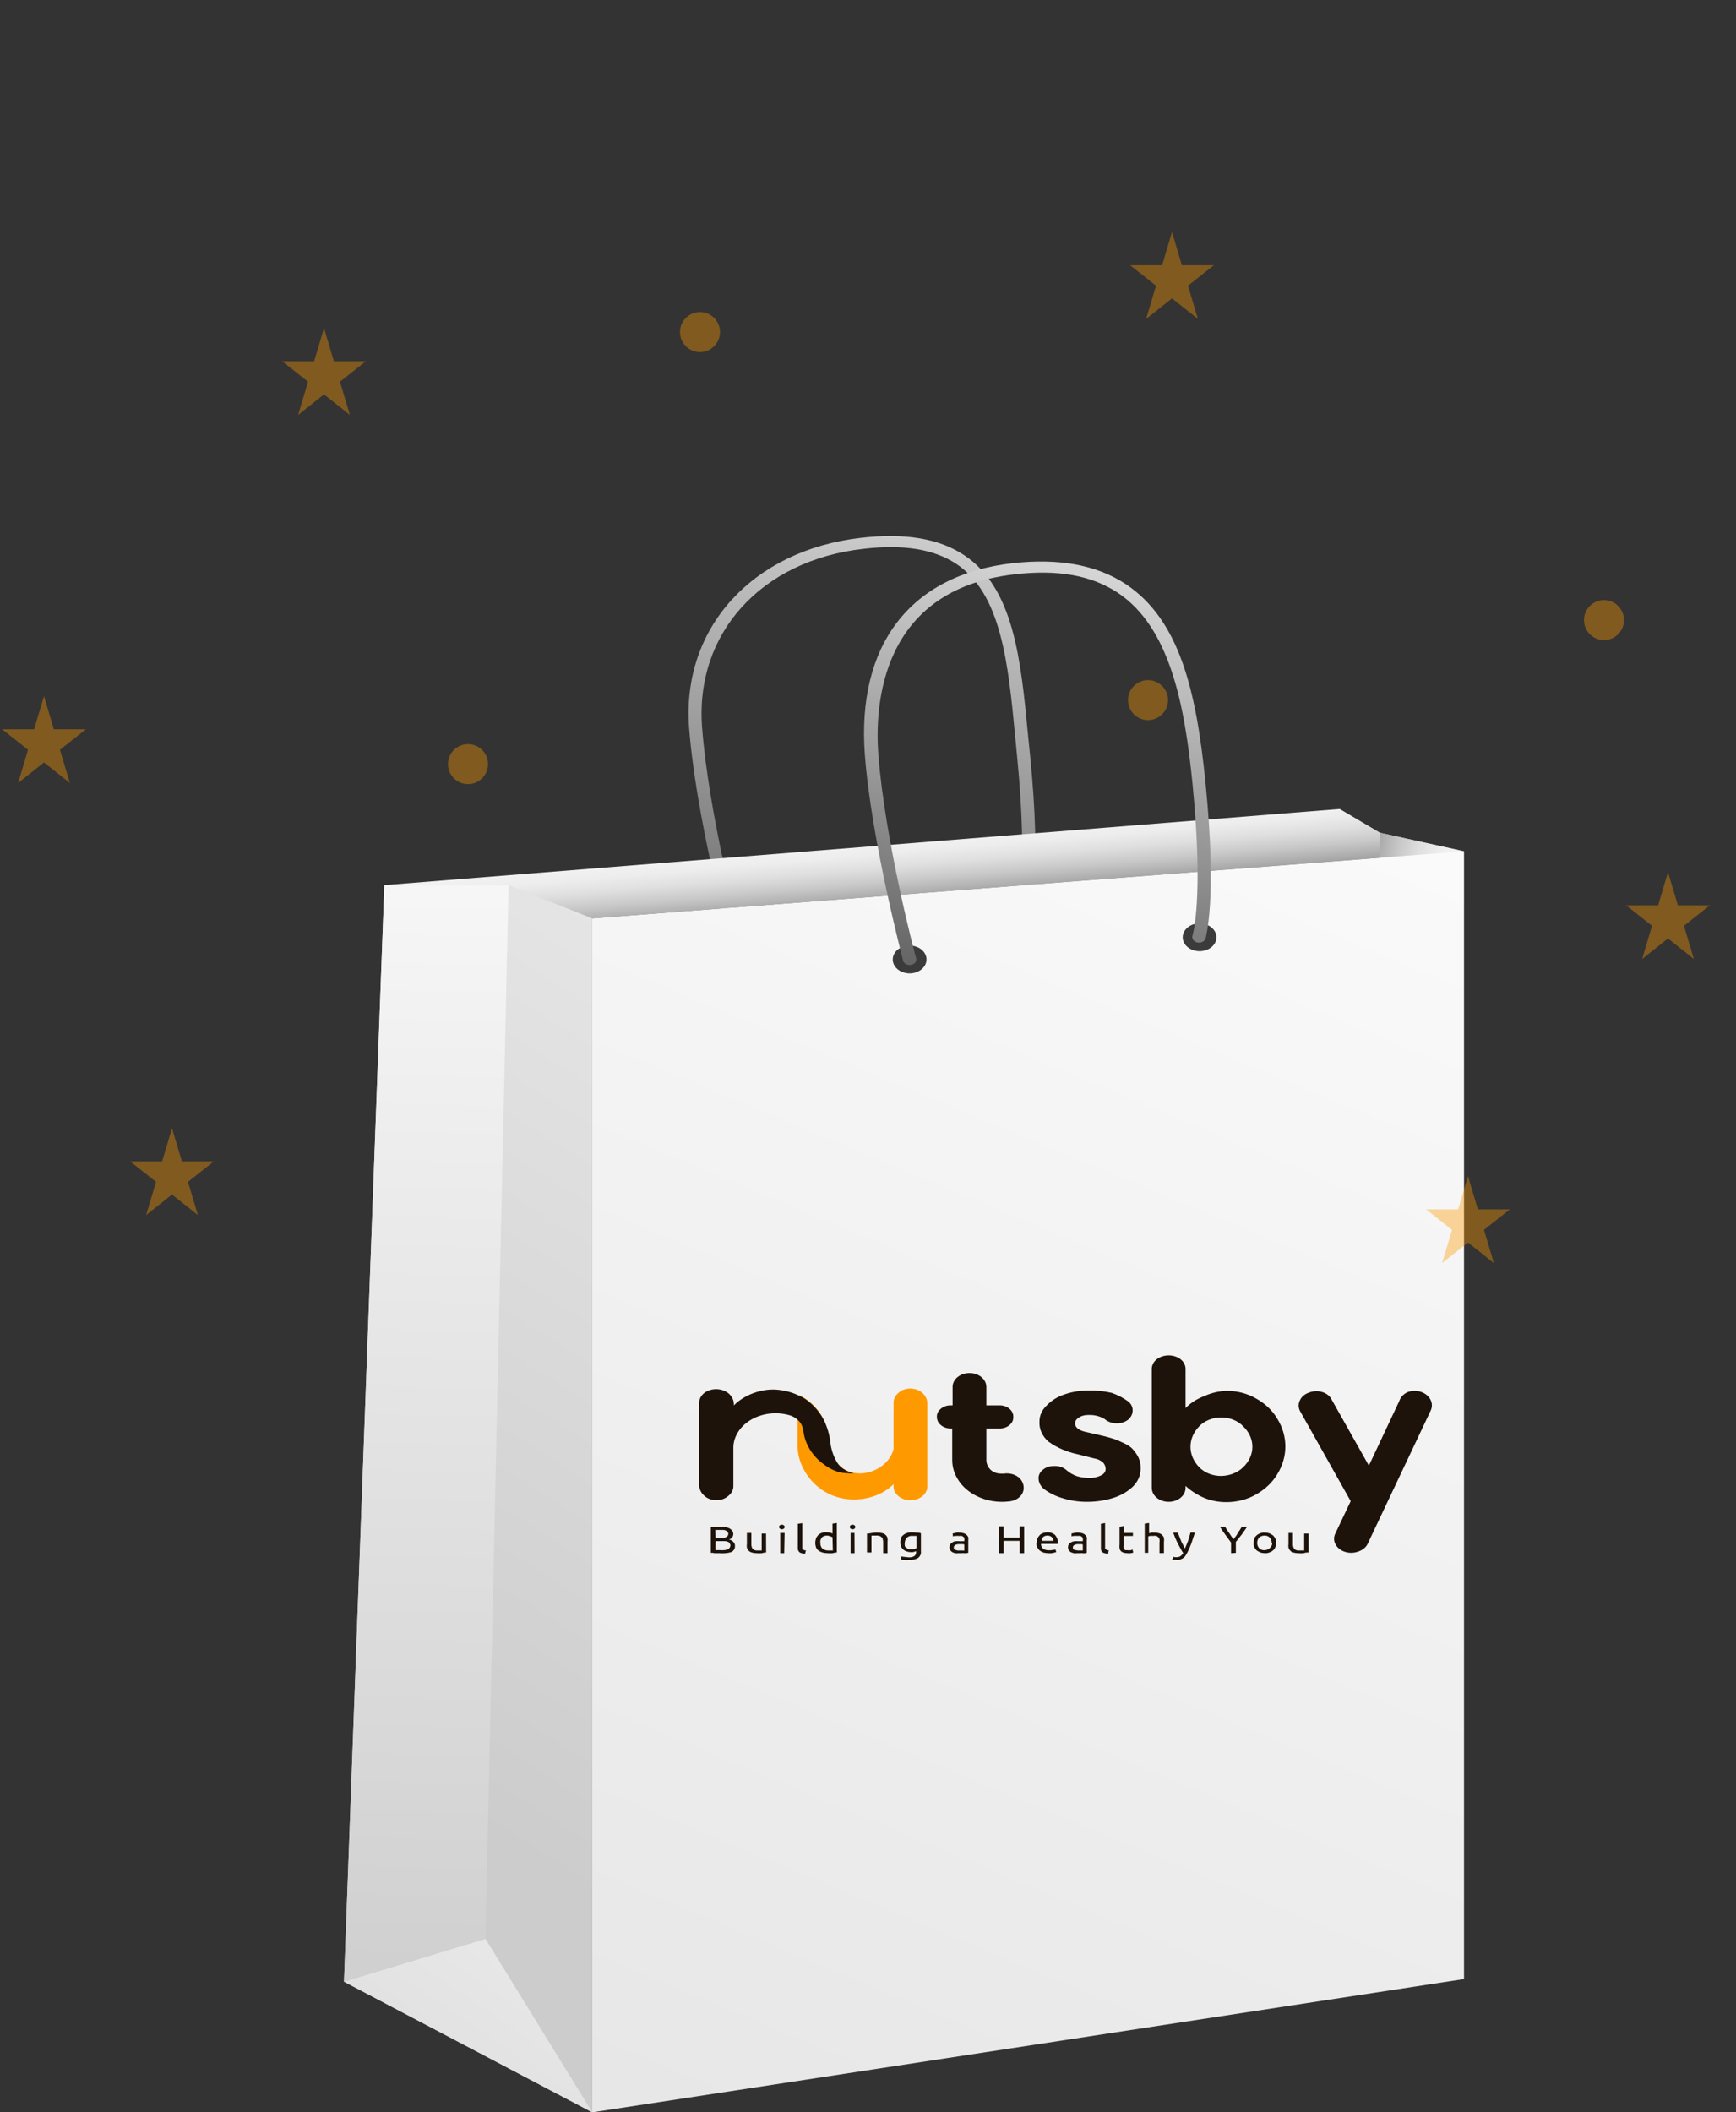 <svg width="217" height="264" viewBox="0 0 217 264" fill="none" xmlns="http://www.w3.org/2000/svg">
<rect x="0" y="0" width="217" height="264" fill="#333333" stroke="none"/>
<path d="M91.728 117.161C91.535 117.162 91.348 117.108 91.198 117.009C91.048 116.91 90.944 116.771 90.904 116.616C90.904 116.472 86.96 101.776 86.136 90.942C85.196 78.512 94.025 68.778 107.611 67.22C113.145 66.589 117.356 67.296 120.512 69.381C126.754 73.511 127.613 82.499 128.518 92.023L128.761 94.413C130.246 109.301 128.761 113.709 128.761 113.891C128.687 114.056 128.541 114.192 128.35 114.272C128.159 114.352 127.939 114.369 127.734 114.321C127.528 114.273 127.352 114.162 127.242 114.011C127.131 113.86 127.093 113.681 127.137 113.508C127.137 113.508 128.564 109.052 127.137 94.528L126.905 92.128C126.023 82.92 125.188 74.219 119.514 70.461C116.742 68.635 112.948 68.013 107.913 68.597C95.104 70.05 86.867 79.201 87.76 90.904C88.572 101.632 92.401 116.224 92.494 116.367C92.539 116.548 92.496 116.737 92.374 116.892C92.253 117.048 92.063 117.158 91.844 117.199L91.728 117.161Z" fill="url(#paint0_linear_8_1297)"/>
<path d="M48.047 110.621L167.465 101.107L172.512 104.08L183 106.394L74.035 114.78L48.047 110.621Z" fill="url(#paint1_linear_8_1297)"/>
<path d="M74.035 264L43 247.669L48.047 110.621H63.57L74.035 114.78V264Z" fill="url(#paint2_linear_8_1297)"/>
<path d="M43 247.669L60.681 242.314L74.035 264L43 247.669Z" fill="url(#paint3_linear_8_1297)"/>
<path d="M60.681 242.314L63.57 110.621H48.047L43 247.669L60.681 242.314Z" fill="url(#paint4_linear_8_1297)"/>
<path style="mix-blend-mode:multiply" d="M172.512 104.08V109.951L183 106.394L172.512 104.08Z" fill="url(#paint5_linear_8_1297)"/>
<path d="M74.035 114.78V264L183 247.344V106.394L74.035 114.78Z" fill="url(#paint6_linear_8_1297)"/>
<path d="M115.813 119.915C115.813 120.259 115.69 120.595 115.458 120.881C115.226 121.168 114.896 121.391 114.51 121.522C114.124 121.654 113.7 121.688 113.29 121.621C112.88 121.554 112.504 121.388 112.209 121.145C111.914 120.902 111.712 120.592 111.631 120.254C111.549 119.916 111.591 119.567 111.751 119.249C111.911 118.931 112.182 118.659 112.529 118.468C112.876 118.276 113.284 118.174 113.702 118.174C114.262 118.174 114.799 118.358 115.195 118.684C115.591 119.01 115.813 119.453 115.813 119.915Z" fill="#3B3B3B"/>
<path d="M152.058 117.142C152.058 117.486 151.934 117.822 151.702 118.108C151.47 118.395 151.14 118.618 150.754 118.749C150.368 118.881 149.944 118.916 149.534 118.848C149.125 118.781 148.748 118.616 148.453 118.372C148.158 118.129 147.957 117.819 147.875 117.481C147.794 117.144 147.836 116.794 147.995 116.476C148.155 116.158 148.426 115.886 148.773 115.695C149.12 115.503 149.529 115.401 149.946 115.401C150.505 115.404 151.041 115.588 151.436 115.914C151.831 116.24 152.055 116.681 152.058 117.142Z" fill="#3B3B3B"/>
<path d="M113.702 120.603C113.51 120.603 113.324 120.548 113.174 120.449C113.025 120.35 112.92 120.212 112.878 120.058C112.878 119.915 108.945 105.218 108.11 94.385C107.066 80.606 113.772 71.857 126.534 70.394C132.335 69.735 137.068 70.605 140.676 72.976C147.371 77.394 149.517 86.114 150.689 97.837C152.174 112.724 150.689 117.132 150.689 117.314C150.624 117.489 150.479 117.637 150.283 117.724C150.088 117.812 149.858 117.833 149.645 117.782C149.539 117.758 149.439 117.717 149.353 117.661C149.266 117.605 149.194 117.535 149.14 117.456C149.086 117.377 149.052 117.29 149.039 117.2C149.026 117.11 149.034 117.019 149.064 116.931C149.064 116.884 150.491 112.476 149.064 97.951C148.078 88.103 146.257 78.388 139.667 74.047C136.395 71.905 132.195 71.15 126.812 71.781C110.059 73.693 109.328 88.17 109.792 94.299C110.616 105.027 114.433 119.618 114.526 119.762C114.574 119.942 114.534 120.13 114.415 120.286C114.295 120.442 114.106 120.552 113.888 120.593L113.702 120.603Z" fill="url(#paint7_linear_8_1297)"/>
<path d="M115.303 174.091C115.113 173.92 114.881 173.784 114.624 173.69C114.366 173.596 114.088 173.547 113.806 173.546C113.521 173.538 113.238 173.583 112.977 173.677C112.716 173.772 112.484 173.913 112.298 174.091C112.103 174.254 111.95 174.446 111.846 174.658C111.742 174.87 111.691 175.096 111.695 175.325V181.129C111.473 181.966 110.927 182.72 110.14 183.28C109.404 183.822 108.458 184.131 107.472 184.15C106.96 184.142 106.456 184.041 105.997 183.855C105.538 183.668 105.134 183.4 104.815 183.07C104.094 182.409 103.683 181.558 103.655 180.67V180.297C103.62 179.168 103.313 178.056 102.75 177.027C102.188 176.012 101.307 175.141 100.197 174.502C100.093 174.502 100.047 174.416 99.942 174.378C99.754 174.641 99.665 174.944 99.687 175.248V180.784C99.719 181.891 100.047 182.979 100.65 183.968C101.233 184.972 102.11 185.839 103.202 186.493C103.307 186.493 103.353 186.579 103.457 186.617C104.446 187.142 105.6 187.415 106.776 187.401C107.716 187.402 108.645 187.231 109.496 186.9C110.346 186.57 111.098 186.088 111.695 185.489V185.737C111.687 185.968 111.736 186.197 111.84 186.41C111.944 186.624 112.1 186.818 112.298 186.98C112.593 187.229 112.972 187.399 113.386 187.468C113.8 187.537 114.229 187.503 114.619 187.369C115.008 187.235 115.34 187.008 115.572 186.717C115.804 186.427 115.924 186.085 115.918 185.737V175.353C115.908 174.885 115.689 174.436 115.303 174.091Z" fill="#FF9900"/>
<path d="M103.806 180.364C103.742 179.663 103.583 178.97 103.33 178.298C102.912 177.084 102.112 175.982 101.009 175.105C100.712 174.865 100.376 174.659 100.012 174.493C99.013 173.981 97.869 173.694 96.694 173.661C96.009 173.657 95.329 173.754 94.686 173.948C93.528 174.279 92.504 174.868 91.728 175.65V175.478C91.726 175.004 91.511 174.547 91.125 174.196C90.735 173.85 90.196 173.643 89.624 173.62C89.052 173.596 88.491 173.759 88.062 174.072C87.847 174.234 87.677 174.433 87.563 174.654C87.449 174.875 87.393 175.113 87.4 175.353V185.623C87.402 186.097 87.617 186.553 88.004 186.904C88.174 187.077 88.387 187.218 88.63 187.317C88.872 187.416 89.137 187.471 89.408 187.478C89.703 187.503 90.001 187.471 90.279 187.385C90.557 187.298 90.807 187.16 91.009 186.98C91.225 186.819 91.396 186.621 91.51 186.4C91.624 186.178 91.679 185.939 91.67 185.699V180.784C91.707 180.103 91.939 179.437 92.346 178.843C92.753 178.249 93.325 177.741 94.013 177.363C94.703 176.984 95.49 176.744 96.312 176.662C97.135 176.581 97.969 176.66 98.747 176.893C99.126 177.016 99.464 177.211 99.734 177.461C100.004 177.712 100.199 178.012 100.302 178.337C100.453 178.796 100.453 179.293 100.603 179.742C100.746 180.214 100.948 180.672 101.207 181.11C101.708 181.949 102.434 182.685 103.33 183.261C103.609 183.453 103.912 183.62 104.235 183.758L104.78 183.969C105.418 184.114 106.081 184.169 106.741 184.131C106.239 184.032 105.774 183.835 105.383 183.557L105.082 183.309C104.856 183.098 104.672 182.859 104.536 182.601C104.15 181.892 103.904 181.137 103.806 180.364Z" fill="#1D130A"/>
<path d="M127.462 184.753C127.79 185.095 127.966 185.521 127.961 185.957C127.966 186.38 127.778 186.789 127.434 187.102C127.09 187.416 126.615 187.611 126.104 187.65C124.693 187.817 123.256 187.57 122.044 186.952C121.112 186.487 120.348 185.827 119.828 185.039C119.293 184.241 119.017 183.341 119.027 182.429V178.537H118.876C118.643 178.541 118.412 178.506 118.196 178.435C117.98 178.363 117.784 178.256 117.619 178.12C117.454 177.985 117.324 177.823 117.237 177.645C117.151 177.467 117.108 177.276 117.113 177.084C117.1 176.891 117.139 176.699 117.227 176.52C117.315 176.342 117.451 176.182 117.623 176.051C117.786 175.915 117.982 175.808 118.197 175.737C118.413 175.666 118.644 175.633 118.876 175.64H119.074V173.365C119.07 173.135 119.121 172.907 119.224 172.693C119.328 172.48 119.482 172.286 119.677 172.122C119.972 171.873 120.351 171.703 120.765 171.634C121.179 171.565 121.608 171.599 121.997 171.733C122.387 171.867 122.719 172.094 122.951 172.384C123.182 172.675 123.303 173.017 123.297 173.365V175.64H124.898C125.132 175.633 125.365 175.666 125.582 175.737C125.8 175.807 125.997 175.915 126.162 176.051C126.328 176.185 126.458 176.347 126.544 176.524C126.63 176.702 126.67 176.893 126.661 177.084C126.675 177.277 126.638 177.471 126.552 177.651C126.465 177.831 126.333 177.993 126.162 178.126C125.997 178.263 125.8 178.37 125.582 178.441C125.365 178.512 125.132 178.545 124.898 178.537H123.297V182.429C123.282 182.897 123.476 183.353 123.842 183.71C124.019 183.872 124.239 183.997 124.484 184.077C124.73 184.157 124.994 184.188 125.257 184.169C125.337 184.188 125.421 184.188 125.501 184.169C125.861 184.118 126.231 184.145 126.575 184.248C126.918 184.35 127.224 184.524 127.462 184.753Z" fill="#1D130A"/>
<path d="M141.024 175.153C141.205 175.298 141.347 175.472 141.443 175.665C141.538 175.857 141.586 176.063 141.581 176.271C141.587 176.702 141.387 177.118 141.024 177.428C140.831 177.58 140.604 177.699 140.355 177.777C140.106 177.856 139.841 177.893 139.574 177.887C139.291 177.886 139.011 177.838 138.751 177.744C138.492 177.65 138.258 177.513 138.066 177.342C137.482 176.991 136.769 176.816 136.047 176.845C135.631 176.834 135.222 176.938 134.887 177.141C134.745 177.22 134.625 177.323 134.537 177.443C134.449 177.564 134.394 177.699 134.376 177.839C134.376 178.384 134.783 178.709 135.537 178.92L137.857 179.455C138.414 179.58 138.913 179.742 139.319 179.866C139.751 180.024 140.17 180.206 140.572 180.411C140.989 180.589 141.351 180.844 141.628 181.157C141.909 181.477 142.142 181.824 142.324 182.19C142.518 182.641 142.605 183.118 142.579 183.596C142.578 184.417 142.22 185.211 141.57 185.833C140.89 186.466 140.028 186.95 139.064 187.239C138.081 187.533 137.046 187.688 136.001 187.698C134.957 187.713 133.919 187.57 132.938 187.277C132.047 187.029 131.226 186.636 130.525 186.12C130.296 185.938 130.116 185.719 129.994 185.478C129.872 185.236 129.812 184.976 129.817 184.714C129.819 184.52 129.87 184.328 129.966 184.15C130.062 183.973 130.2 183.813 130.374 183.682C130.556 183.528 130.775 183.408 131.017 183.329C131.258 183.25 131.518 183.214 131.778 183.223C132.069 183.209 132.36 183.25 132.63 183.343C132.899 183.436 133.139 183.578 133.332 183.758C133.701 184.08 134.148 184.334 134.643 184.504C135.143 184.647 135.669 184.718 136.198 184.714C136.715 184.724 137.223 184.608 137.66 184.38C137.827 184.3 137.965 184.186 138.061 184.048C138.157 183.91 138.206 183.754 138.205 183.596C138.208 183.314 138.103 183.04 137.903 182.811C137.604 182.525 137.194 182.333 136.743 182.266L134.655 181.741C133.34 181.46 132.121 180.933 131.093 180.201C130.699 179.869 130.392 179.473 130.193 179.039C129.993 178.605 129.904 178.141 129.933 177.677C129.922 176.914 130.262 176.176 130.884 175.611C131.475 174.996 132.257 174.523 133.147 174.244C134.024 173.951 134.961 173.795 135.908 173.785C136.942 173.749 137.976 173.849 138.971 174.082C139.721 174.345 140.414 174.707 141.024 175.153Z" fill="#1D130A"/>
<path d="M153.334 173.824C154.646 173.826 155.925 174.16 157 174.78C158.14 175.413 159.057 176.284 159.657 177.304C160.323 178.38 160.67 179.571 160.67 180.78C160.67 181.988 160.323 183.179 159.657 184.255C159.05 185.271 158.135 186.141 157 186.78C155.925 187.4 154.646 187.734 153.334 187.736C152.356 187.747 151.389 187.563 150.515 187.2C149.637 186.824 148.851 186.318 148.194 185.709V185.957C148.194 186.419 147.972 186.862 147.576 187.188C147.18 187.514 146.643 187.698 146.083 187.698C145.523 187.698 144.986 187.514 144.59 187.188C144.194 186.862 143.971 186.419 143.971 185.957V171.137C143.963 170.907 144.013 170.677 144.116 170.464C144.22 170.25 144.376 170.056 144.575 169.894C144.981 169.573 145.521 169.395 146.083 169.395C146.645 169.395 147.185 169.573 147.591 169.894C147.789 170.056 147.945 170.25 148.049 170.464C148.153 170.677 148.202 170.907 148.194 171.137V175.985C148.812 175.342 149.608 174.831 150.515 174.493C151.378 174.091 152.344 173.862 153.334 173.824ZM149.911 183.385C150.237 183.722 150.65 183.993 151.12 184.18C151.589 184.367 152.104 184.465 152.626 184.466C153.154 184.459 153.673 184.36 154.15 184.173C154.626 183.987 155.048 183.718 155.387 183.385C156.137 182.673 156.549 181.761 156.549 180.818C156.549 179.875 156.137 178.963 155.387 178.251C155.062 177.909 154.646 177.632 154.172 177.442C153.697 177.252 153.177 177.153 152.649 177.153C152.122 177.153 151.601 177.252 151.127 177.442C150.653 177.632 150.237 177.909 149.911 178.251C149.198 178.977 148.809 179.883 148.809 180.818C148.809 181.752 149.198 182.659 149.911 183.385Z" fill="#1D130A"/>
<path d="M175.934 173.996C176.193 173.896 176.473 173.84 176.758 173.832C177.043 173.823 177.327 173.863 177.594 173.948C178.13 174.123 178.561 174.464 178.795 174.899C179.03 175.333 179.048 175.826 178.847 176.271L170.957 192.947C170.853 193.163 170.697 193.36 170.497 193.524C170.298 193.688 170.059 193.817 169.797 193.903C169.537 194.003 169.256 194.058 168.97 194.066C168.683 194.074 168.398 194.035 168.13 193.95C167.863 193.865 167.619 193.737 167.413 193.573C167.207 193.409 167.043 193.212 166.931 192.995C166.817 192.779 166.757 192.546 166.757 192.311C166.757 192.076 166.817 191.843 166.931 191.627L168.834 187.611L162.499 176.348C162.388 176.133 162.33 175.902 162.33 175.669C162.33 175.435 162.388 175.204 162.499 174.99C162.6 174.772 162.756 174.574 162.956 174.41C163.156 174.245 163.395 174.117 163.66 174.034C163.916 173.934 164.194 173.878 164.477 173.87C164.761 173.862 165.043 173.901 165.307 173.986C165.571 174.069 165.811 174.197 166.011 174.362C166.211 174.527 166.367 174.724 166.467 174.942L171.108 183.175L174.925 175.066C174.999 174.842 175.126 174.631 175.3 174.448C175.473 174.264 175.689 174.11 175.934 173.996Z" fill="#1D130A"/>
<path d="M89.941 194.114H89.408C89.303 194.122 89.199 194.105 89.106 194.066C89.021 194.07 88.936 194.07 88.851 194.066V190.834C88.955 190.834 89.001 190.834 89.106 190.834C89.205 190.852 89.308 190.852 89.408 190.834H89.953C90.169 190.813 90.387 190.813 90.603 190.834C90.797 190.863 90.986 190.918 91.159 190.996C91.3 191.073 91.419 191.174 91.507 191.293C91.611 191.413 91.663 191.557 91.658 191.704C91.664 191.866 91.612 192.026 91.507 192.163C91.412 192.277 91.273 192.361 91.113 192.402C91.333 192.441 91.528 192.547 91.658 192.698C91.736 192.771 91.795 192.856 91.831 192.948C91.867 193.04 91.879 193.138 91.867 193.234C91.878 193.38 91.842 193.526 91.763 193.657C91.683 193.788 91.563 193.899 91.415 193.98C90.941 194.111 90.438 194.157 89.941 194.114ZM89.442 192.201H90.046C90.176 192.22 90.31 192.22 90.44 192.201C90.55 192.202 90.656 192.172 90.742 192.115C90.834 192.085 90.909 192.027 90.951 191.953C91.011 191.879 91.044 191.793 91.044 191.704C91.044 191.615 91.011 191.529 90.951 191.455C90.897 191.389 90.825 191.334 90.742 191.293C90.639 191.236 90.518 191.206 90.394 191.207C90.243 191.207 90.15 191.207 89.999 191.207H89.408L89.442 192.201ZM89.442 192.574V193.731H90.046C90.211 193.75 90.379 193.75 90.545 193.731C90.683 193.712 90.818 193.683 90.951 193.645C91.053 193.599 91.138 193.529 91.194 193.444C91.261 193.355 91.297 193.253 91.299 193.148C91.298 193.046 91.261 192.946 91.194 192.861C91.177 192.824 91.151 192.79 91.117 192.762C91.083 192.734 91.042 192.712 90.997 192.698C90.893 192.643 90.773 192.613 90.649 192.612C90.498 192.612 90.347 192.612 90.197 192.612H89.408L89.442 192.574Z" fill="#1D130A"/>
<path d="M95.765 194.027C95.673 194.027 95.464 194.027 95.266 194.113C95.031 194.134 94.794 194.134 94.559 194.113C94.357 194.115 94.156 194.086 93.967 194.027C93.802 193.983 93.66 193.896 93.561 193.779C93.451 193.674 93.382 193.544 93.364 193.406C93.333 193.257 93.333 193.105 93.364 192.956V191.589H93.921V192.909C93.9 193.136 93.952 193.363 94.072 193.568C94.143 193.642 94.236 193.699 94.341 193.736C94.447 193.772 94.561 193.787 94.675 193.779H95.209V191.666H95.754L95.765 194.027Z" fill="#1D130A"/>
<path d="M97.726 191.13C97.635 191.128 97.548 191.097 97.483 191.043C97.419 190.99 97.381 190.919 97.378 190.843C97.377 190.804 97.386 190.765 97.404 190.729C97.422 190.693 97.449 190.66 97.483 190.633C97.549 190.582 97.635 190.552 97.726 190.547C97.822 190.547 97.913 190.578 97.98 190.634C98.048 190.689 98.086 190.765 98.086 190.843C98.08 190.918 98.043 190.989 97.981 191.044C97.948 191.072 97.908 191.094 97.865 191.109C97.821 191.124 97.773 191.131 97.726 191.13ZM98.028 194.113H97.529V191.589H98.074L98.028 194.113Z" fill="#1D130A"/>
<path d="M100.638 194.171C100.391 194.179 100.147 194.122 99.942 194.008C99.864 193.934 99.805 193.847 99.769 193.754C99.733 193.66 99.721 193.561 99.733 193.463V190.442L100.29 190.365V193.549C100.304 193.6 100.341 193.645 100.395 193.674C100.395 193.674 100.487 193.674 100.545 193.76H100.743L100.638 194.171Z" fill="#1D130A"/>
<path d="M104.061 190.423L104.606 190.346V194.027C104.513 194.027 104.304 194.027 104.107 194.114C103.891 194.134 103.673 194.134 103.457 194.114C103.233 194.111 103.01 194.082 102.796 194.027C102.612 193.971 102.443 193.887 102.297 193.779C102.156 193.665 102.052 193.524 101.996 193.368C101.939 193.193 101.908 193.013 101.903 192.832C101.908 192.648 101.939 192.465 101.996 192.287C102.052 192.139 102.138 192 102.251 191.876C102.37 191.751 102.526 191.652 102.703 191.589C102.889 191.511 103.1 191.482 103.307 191.503C103.46 191.494 103.614 191.511 103.759 191.551C103.87 191.572 103.974 191.615 104.061 191.675V190.423ZM104.061 192.125C103.971 192.068 103.868 192.026 103.759 192C103.635 191.944 103.495 191.915 103.353 191.915C103.211 191.915 103.071 191.944 102.947 192C102.844 192.047 102.76 192.116 102.703 192.201C102.64 192.295 102.589 192.394 102.553 192.498C102.53 192.621 102.53 192.747 102.553 192.87C102.531 193.108 102.618 193.343 102.796 193.53C102.984 193.685 103.238 193.774 103.504 193.779H103.852C103.956 193.779 104.049 193.779 104.107 193.779L104.061 192.125Z" fill="#1D130A"/>
<path d="M106.567 191.13C106.475 191.128 106.389 191.097 106.324 191.043C106.259 190.99 106.222 190.919 106.219 190.843C106.218 190.804 106.227 190.765 106.245 190.729C106.262 190.693 106.289 190.66 106.323 190.633C106.39 190.582 106.476 190.552 106.567 190.547C106.661 190.552 106.751 190.582 106.822 190.633C106.882 190.692 106.915 190.766 106.915 190.843C106.913 190.917 106.88 190.988 106.822 191.044C106.753 191.099 106.662 191.13 106.567 191.13ZM106.822 194.113H106.323V191.589H106.81L106.822 194.113Z" fill="#1D130A"/>
<path d="M108.527 191.666C108.692 191.633 108.859 191.608 109.026 191.589C109.259 191.548 109.497 191.532 109.734 191.541C109.939 191.544 110.143 191.573 110.337 191.627C110.502 191.671 110.645 191.759 110.743 191.876C110.845 191.985 110.913 192.113 110.941 192.249C110.966 192.398 110.966 192.549 110.941 192.698V194.114H110.395V192.784C110.408 192.646 110.388 192.506 110.337 192.373C110.337 192.249 110.337 192.163 110.187 192.125C110.131 192.048 110.045 191.991 109.943 191.962C109.83 191.92 109.706 191.904 109.583 191.914H108.934V194.027H108.377V191.666H108.527Z" fill="#1D130A"/>
<path d="M114.56 193.865C114.56 193.865 114.41 193.865 114.305 193.941C114.16 193.982 114.006 193.998 113.853 193.989C113.682 193.983 113.513 193.954 113.354 193.903C113.201 193.86 113.062 193.788 112.948 193.693C112.821 193.585 112.719 193.458 112.646 193.32C112.584 193.146 112.549 192.966 112.542 192.784C112.54 192.608 112.563 192.431 112.611 192.259C112.661 192.1 112.766 191.957 112.913 191.847C113.038 191.736 113.193 191.651 113.365 191.599C113.555 191.529 113.762 191.499 113.969 191.513C114.187 191.503 114.406 191.52 114.618 191.561C114.827 191.561 114.978 191.561 115.117 191.637V193.875C115.139 194.026 115.119 194.179 115.059 194.323C114.998 194.467 114.899 194.598 114.769 194.706C114.431 194.901 114.02 194.99 113.609 194.955C113.425 194.978 113.237 194.978 113.052 194.955C112.901 194.955 112.751 194.955 112.6 194.879L112.704 194.506C112.832 194.553 112.97 194.579 113.11 194.582C113.261 194.582 113.412 194.63 113.609 194.63C113.863 194.649 114.116 194.588 114.317 194.458C114.39 194.391 114.445 194.312 114.479 194.226C114.513 194.141 114.525 194.05 114.514 193.961V193.884L114.56 193.865ZM114.56 191.953C114.56 191.953 114.41 191.953 114.352 191.953H114.004C113.88 191.944 113.755 191.962 113.642 192.004C113.528 192.046 113.429 192.11 113.354 192.192C113.189 192.37 113.099 192.589 113.099 192.813C113.076 192.937 113.076 193.062 113.099 193.186C113.099 193.272 113.203 193.396 113.307 193.435C113.377 193.503 113.459 193.561 113.551 193.607C113.65 193.625 113.753 193.625 113.853 193.607C113.987 193.628 114.125 193.628 114.259 193.607L114.56 193.482V191.991V191.953Z" fill="#1D130A"/>
<path d="M119.932 191.541C120.118 191.548 120.302 191.577 120.477 191.628C120.617 191.672 120.74 191.744 120.837 191.838C120.922 191.923 120.989 192.02 121.034 192.125C121.057 192.248 121.057 192.374 121.034 192.498V194.066C120.964 194.065 120.895 194.082 120.837 194.114C120.733 194.114 120.64 194.114 120.535 194.114C120.42 194.097 120.303 194.097 120.187 194.114H119.828C119.678 194.134 119.525 194.134 119.375 194.114L119.027 193.989C118.932 193.916 118.85 193.833 118.784 193.741C118.711 193.626 118.675 193.497 118.679 193.368C118.686 193.239 118.721 193.113 118.784 192.995C118.856 192.892 118.96 192.806 119.085 192.746C119.194 192.667 119.334 192.623 119.48 192.622C119.645 192.601 119.813 192.601 119.979 192.622H120.28C120.304 192.613 120.33 192.609 120.356 192.609C120.382 192.609 120.407 192.613 120.431 192.622C120.431 192.622 120.431 192.622 120.535 192.622V192.498C120.562 192.429 120.562 192.356 120.535 192.287C120.535 192.211 120.535 192.163 120.431 192.087C120.327 192.01 120.327 192 120.234 191.962C120.115 191.941 119.993 191.941 119.874 191.962C119.725 191.939 119.571 191.939 119.422 191.962C119.329 191.962 119.178 191.962 119.132 192.048L119.074 191.675C119.132 191.628 119.271 191.628 119.422 191.589C119.58 191.524 119.761 191.507 119.932 191.541ZM119.932 193.779H120.28C120.363 193.801 120.452 193.801 120.535 193.779V193.033C120.535 193.033 120.431 192.985 120.327 192.985H119.781C119.677 192.985 119.63 193.033 119.526 193.033C119.448 193.059 119.38 193.102 119.329 193.157C119.296 193.183 119.27 193.214 119.252 193.249C119.234 193.283 119.224 193.321 119.224 193.358C119.224 193.53 119.224 193.655 119.422 193.693C119.576 193.766 119.755 193.796 119.932 193.779Z" fill="#1D130A"/>
<path d="M127.462 190.757H128.019V194.113H127.462V192.574H125.455V194.113H124.898V190.757H125.455V192.163H127.462V190.757Z" fill="#1D130A"/>
<path d="M129.573 192.823C129.576 192.628 129.611 192.435 129.678 192.249C129.764 192.105 129.864 191.967 129.979 191.838C130.104 191.727 130.259 191.641 130.432 191.589C130.591 191.538 130.76 191.509 130.931 191.503C131.109 191.5 131.286 191.528 131.45 191.586C131.614 191.644 131.762 191.729 131.882 191.838C132.125 192.116 132.247 192.452 132.23 192.794V192.957H130.13C130.116 193.17 130.204 193.379 130.374 193.54C130.582 193.689 130.853 193.765 131.128 193.75C131.3 193.761 131.473 193.744 131.638 193.702C131.778 193.702 131.882 193.702 131.928 193.626L132.033 193.999C132.033 193.999 131.836 193.999 131.685 194.075C131.504 194.117 131.316 194.133 131.128 194.123C130.893 194.116 130.659 194.087 130.432 194.037C130.243 193.966 130.07 193.869 129.921 193.75C129.829 193.626 129.724 193.502 129.62 193.329C129.554 193.166 129.538 192.992 129.573 192.823ZM131.685 192.622C131.696 192.532 131.684 192.442 131.65 192.356C131.616 192.271 131.56 192.192 131.488 192.125C131.425 192.062 131.347 192.011 131.259 191.975C131.171 191.939 131.075 191.918 130.977 191.914C130.858 191.907 130.739 191.924 130.629 191.962C130.524 191.99 130.433 192.048 130.374 192.125C130.328 192.194 130.277 192.261 130.223 192.325C130.201 192.407 130.201 192.492 130.223 192.574H131.731L131.685 192.622Z" fill="#1D130A"/>
<path d="M134.748 191.541C134.937 191.548 135.125 191.577 135.305 191.628C135.441 191.672 135.561 191.744 135.653 191.838C135.742 191.921 135.809 192.019 135.85 192.125C135.873 192.248 135.873 192.374 135.85 192.498V194.066C135.78 194.065 135.711 194.082 135.653 194.114C135.553 194.133 135.45 194.133 135.351 194.114C135.236 194.098 135.118 194.098 135.003 194.114H134.655C134.505 194.135 134.352 194.135 134.202 194.114C134.079 194.079 133.959 194.038 133.843 193.989C133.748 193.916 133.666 193.832 133.599 193.741C133.527 193.626 133.491 193.497 133.495 193.368C133.502 193.239 133.537 193.113 133.599 192.995C133.671 192.892 133.776 192.806 133.901 192.746C134.019 192.681 134.154 192.638 134.295 192.622C134.464 192.601 134.637 192.601 134.806 192.622H135.107C135.156 192.606 135.21 192.606 135.258 192.622H135.351V192.498C135.378 192.429 135.378 192.356 135.351 192.287C135.351 192.287 135.351 192.163 135.247 192.086C135.142 192.01 135.154 192 135.049 191.962C134.935 191.941 134.816 191.941 134.701 191.962C134.552 191.938 134.398 191.938 134.249 191.962C134.098 191.962 133.994 191.962 133.947 192.048V191.675C133.947 191.628 134.156 191.628 134.307 191.589C134.446 191.542 134.598 191.526 134.748 191.541ZM134.748 193.779H135.107C135.2 193.779 135.305 193.779 135.351 193.779V193.033C135.351 193.033 135.258 192.985 135.154 192.985H134.655C134.573 192.997 134.491 193.013 134.411 193.033C134.332 193.062 134.26 193.104 134.202 193.157C134.144 193.213 134.111 193.284 134.11 193.358C134.11 193.53 134.11 193.655 134.307 193.693C134.463 193.743 134.627 193.772 134.794 193.779H134.748Z" fill="#1D130A"/>
<path d="M138.518 194.171C138.268 194.177 138.021 194.121 137.811 194.008C137.734 193.933 137.678 193.846 137.644 193.753C137.61 193.659 137.599 193.56 137.613 193.463V190.442L138.136 190.346V193.53C138.136 193.53 138.136 193.616 138.24 193.655C138.344 193.693 138.344 193.655 138.391 193.741H138.588L138.518 194.171Z" fill="#1D130A"/>
<path d="M140.456 191.589H141.616V191.962H140.456V193.119C140.423 193.226 140.423 193.337 140.456 193.444C140.456 193.521 140.489 193.596 140.549 193.654C140.549 193.654 140.653 193.74 140.699 193.74C140.746 193.74 140.85 193.74 140.955 193.74C141.089 193.761 141.227 193.761 141.361 193.74C141.454 193.693 141.512 193.693 141.558 193.654L141.662 194.027C141.565 194.064 141.464 194.093 141.361 194.113C141.211 194.132 141.058 194.132 140.908 194.113C140.732 194.117 140.558 194.088 140.398 194.027C140.271 193.993 140.164 193.922 140.096 193.827C139.999 193.733 139.946 193.615 139.945 193.492C139.92 193.34 139.92 193.185 139.945 193.033V190.805L140.502 190.719V191.551L140.456 191.589Z" fill="#1D130A"/>
<path d="M143.089 194.114V190.423L143.635 190.346V191.627C143.738 191.605 143.838 191.576 143.936 191.541C144.041 191.541 144.192 191.541 144.284 191.541C144.49 191.539 144.695 191.568 144.888 191.627C145.053 191.671 145.195 191.759 145.294 191.876C145.402 191.978 145.471 192.105 145.491 192.239C145.522 192.391 145.522 192.546 145.491 192.698V194.104H144.934V192.784C144.96 192.645 144.96 192.503 144.934 192.364C144.876 192.239 144.876 192.163 144.783 192.125C144.721 192.048 144.632 191.988 144.528 191.953C144.414 191.931 144.295 191.931 144.18 191.953H143.983C143.914 191.938 143.843 191.938 143.774 191.953C143.746 191.951 143.718 191.954 143.692 191.962C143.666 191.971 143.642 191.984 143.623 192H143.53V194.066H143.078L143.089 194.114Z" fill="#1D130A"/>
<path d="M146.698 194.563C146.756 194.563 146.802 194.611 146.849 194.611C146.895 194.611 146.999 194.611 147.057 194.611C147.237 194.621 147.414 194.577 147.556 194.486C147.698 194.38 147.815 194.253 147.904 194.113C147.661 193.74 147.452 193.329 147.208 192.87C146.99 192.44 146.804 192 146.651 191.551H147.255C147.255 191.675 147.359 191.838 147.405 192C147.452 192.163 147.556 192.335 147.603 192.497C147.667 192.682 147.753 192.861 147.858 193.033C147.962 193.205 148.009 193.368 148.113 193.53C148.252 193.205 148.403 192.87 148.508 192.574C148.612 192.278 148.705 191.914 148.809 191.541H149.366L148.914 192.909C148.758 193.332 148.572 193.747 148.357 194.152C148.252 194.276 148.206 194.438 148.113 194.525C148.038 194.626 147.934 194.711 147.811 194.773C147.697 194.835 147.577 194.89 147.452 194.936C147.303 194.962 147.148 194.962 146.999 194.936H146.698H146.605C146.605 194.936 146.605 194.936 146.5 194.936L146.698 194.563Z" fill="#1D130A"/>
<path d="M153.879 194.114V192.784C153.636 192.45 153.38 192.086 153.125 191.752C152.87 191.417 152.673 191.092 152.475 190.796H153.125C153.273 191.067 153.443 191.329 153.636 191.58C153.833 191.876 153.984 192.125 154.181 192.364C154.403 192.121 154.59 191.858 154.738 191.58C154.935 191.293 155.086 191.044 155.237 190.796H155.898C155.689 191.13 155.446 191.455 155.237 191.752L154.483 192.708V194.075L153.879 194.114Z" fill="#1D130A"/>
<path d="M159.506 192.823C159.501 193.007 159.47 193.19 159.413 193.368C159.357 193.524 159.253 193.665 159.112 193.779C158.987 193.89 158.832 193.975 158.659 194.027C158.486 194.097 158.294 194.126 158.102 194.114C157.913 194.107 157.725 194.078 157.545 194.027C157.388 193.954 157.236 193.87 157.093 193.779C156.966 193.656 156.864 193.517 156.791 193.368C156.712 193.194 156.68 193.008 156.699 192.823C156.703 192.642 156.734 192.462 156.791 192.287C156.848 192.131 156.952 191.99 157.093 191.876C157.218 191.765 157.373 191.68 157.545 191.627C157.717 191.555 157.91 191.525 158.102 191.541C158.292 191.548 158.48 191.577 158.659 191.627C158.817 191.701 158.968 191.784 159.112 191.876C159.239 191.999 159.341 192.138 159.413 192.287C159.489 192.458 159.521 192.641 159.506 192.823ZM158.961 192.823C158.97 192.585 158.879 192.352 158.706 192.163C158.631 192.08 158.532 192.014 158.419 191.971C158.305 191.928 158.181 191.908 158.056 191.914C157.931 191.916 157.808 191.94 157.694 191.982C157.58 192.025 157.478 192.087 157.395 192.163C157.225 192.354 157.139 192.586 157.151 192.823C157.139 193.062 157.225 193.298 157.395 193.492C157.471 193.575 157.572 193.642 157.687 193.685C157.803 193.729 157.929 193.748 158.056 193.741C158.179 193.738 158.301 193.715 158.412 193.672C158.524 193.63 158.624 193.568 158.706 193.492C158.816 193.407 158.901 193.303 158.955 193.187C159.01 193.071 159.031 192.947 159.019 192.823H158.961Z" fill="#1D130A"/>
<path d="M163.474 194.027C163.381 194.027 163.172 194.027 162.975 194.113C162.74 194.134 162.503 194.134 162.267 194.113C162.062 194.115 161.857 194.086 161.664 194.027C161.501 193.986 161.361 193.898 161.27 193.779C161.16 193.673 161.087 193.544 161.061 193.406C161.036 193.257 161.036 193.106 161.061 192.956V191.589H161.618V192.909C161.597 193.136 161.649 193.363 161.769 193.568C161.839 193.643 161.931 193.701 162.037 193.738C162.143 193.775 162.258 193.789 162.372 193.779H163.022V191.666H163.578V194.027H163.474Z" fill="#1D130A"/>
<path opacity="0.38" d="M21.5 141L22.735 145.146H26.731L23.498 147.708L24.733 151.854L21.5 149.292L18.267 151.854L19.502 147.708L16.269 145.146H20.265L21.5 141Z" fill="#FF9900"/>
<path d="M5.5 87L6.735 91.146H10.731L7.498 93.708L8.733 97.854L5.5 95.292L2.267 97.854L3.502 93.708L0.269 91.146H4.265L5.5 87Z" fill="#FF9900" fill-opacity="0.38"/>
<path d="M183.5 147L184.735 151.146H188.731L185.498 153.708L186.733 157.854L183.5 155.292L180.267 157.854L181.502 153.708L178.269 151.146H182.265L183.5 147Z" fill="#FF9900" fill-opacity="0.38"/>
<path d="M146.5 29L147.735 33.146H151.731L148.498 35.708L149.733 39.854L146.5 37.292L143.267 39.854L144.502 35.708L141.269 33.146H145.265L146.5 29Z" fill="#FF9900" fill-opacity="0.38"/>
<path d="M40.5 41L41.735 45.146H45.731L42.498 47.708L43.733 51.854L40.5 49.292L37.267 51.854L38.502 47.708L35.269 45.146H39.265L40.5 41Z" fill="#FF9900" fill-opacity="0.38"/>
<path d="M208.5 109L209.735 113.146H213.731L210.498 115.708L211.733 119.854L208.5 117.292L205.267 119.854L206.502 115.708L203.269 113.146H207.265L208.5 109Z" fill="#FF9900" fill-opacity="0.38"/>
<circle cx="200.5" cy="77.5" r="2.5" fill="#FF9900" fill-opacity="0.38"/>
<circle cx="58.5" cy="95.5" r="2.5" fill="#FF9900" fill-opacity="0.38"/>
<circle cx="87.5" cy="41.5" r="2.5" fill="#FF9900" fill-opacity="0.38"/>
<circle cx="143.5" cy="87.5" r="2.5" fill="#FF9900" fill-opacity="0.38"/>
<defs>
<linearGradient id="paint0_linear_8_1297" x1="98.457" y1="130.557" x2="115.098" y2="46.143" gradientUnits="userSpaceOnUse">
<stop stop-color="#595959"/>
<stop offset="0.44" stop-color="#9E9E9E"/>
<stop offset="0.82" stop-color="#D4D4D4"/>
<stop offset="1" stop-color="#E8E8E8"/>
</linearGradient>
<linearGradient id="paint1_linear_8_1297" x1="115.059" y1="104.826" x2="115.803" y2="113.5" gradientUnits="userSpaceOnUse">
<stop stop-color="#F2F2F2"/>
<stop offset="0.17" stop-color="#EDEDED"/>
<stop offset="0.37" stop-color="#DFDFDF"/>
<stop offset="0.58" stop-color="#C8C8C8"/>
<stop offset="0.8" stop-color="#A8A8A8"/>
<stop offset="1" stop-color="#858585"/>
</linearGradient>
<linearGradient id="paint2_linear_8_1297" x1="174.67" y1="65.145" x2="67.966" y2="234.045" gradientUnits="userSpaceOnUse">
<stop stop-color="#FBFBFB"/>
<stop offset="0.03" stop-color="#FAFAFA"/>
<stop offset="1" stop-color="#CCCCCC"/>
</linearGradient>
<linearGradient id="paint3_linear_8_1297" x1="103.295" y1="211.21" x2="36.852" y2="308.694" gradientUnits="userSpaceOnUse">
<stop stop-color="#FBFBFB"/>
<stop offset="0.03" stop-color="#FAFAFA"/>
<stop offset="1" stop-color="#CCCCCC"/>
</linearGradient>
<linearGradient id="paint4_linear_8_1297" x1="57.862" y1="92.482" x2="53.132" y2="259.875" gradientUnits="userSpaceOnUse">
<stop stop-color="#FBFBFB"/>
<stop offset="0.03" stop-color="#FAFAFA"/>
<stop offset="1" stop-color="#CCCCCC"/>
</linearGradient>
<linearGradient id="paint5_linear_8_1297" x1="181.55" y1="108.23" x2="169.652" y2="105.88" gradientUnits="userSpaceOnUse">
<stop stop-color="#F2F2F2"/>
<stop offset="0.17" stop-color="#EDEDED"/>
<stop offset="0.37" stop-color="#DFDFDF"/>
<stop offset="0.58" stop-color="#C8C8C8"/>
<stop offset="0.8" stop-color="#A8A8A8"/>
<stop offset="1" stop-color="#858585"/>
</linearGradient>
<linearGradient id="paint6_linear_8_1297" x1="182.582" y1="93.094" x2="7.75" y2="511.922" gradientUnits="userSpaceOnUse">
<stop stop-color="#FBFBFB"/>
<stop offset="0.03" stop-color="#FAFAFA"/>
<stop offset="1" stop-color="#CCCCCC"/>
</linearGradient>
<linearGradient id="paint7_linear_8_1297" x1="121.116" y1="127.793" x2="136.211" y2="58.924" gradientUnits="userSpaceOnUse">
<stop stop-color="#595959"/>
<stop offset="0.44" stop-color="#9E9E9E"/>
<stop offset="0.82" stop-color="#D4D4D4"/>
<stop offset="1" stop-color="#E8E8E8"/>
</linearGradient>
</defs>
</svg>
